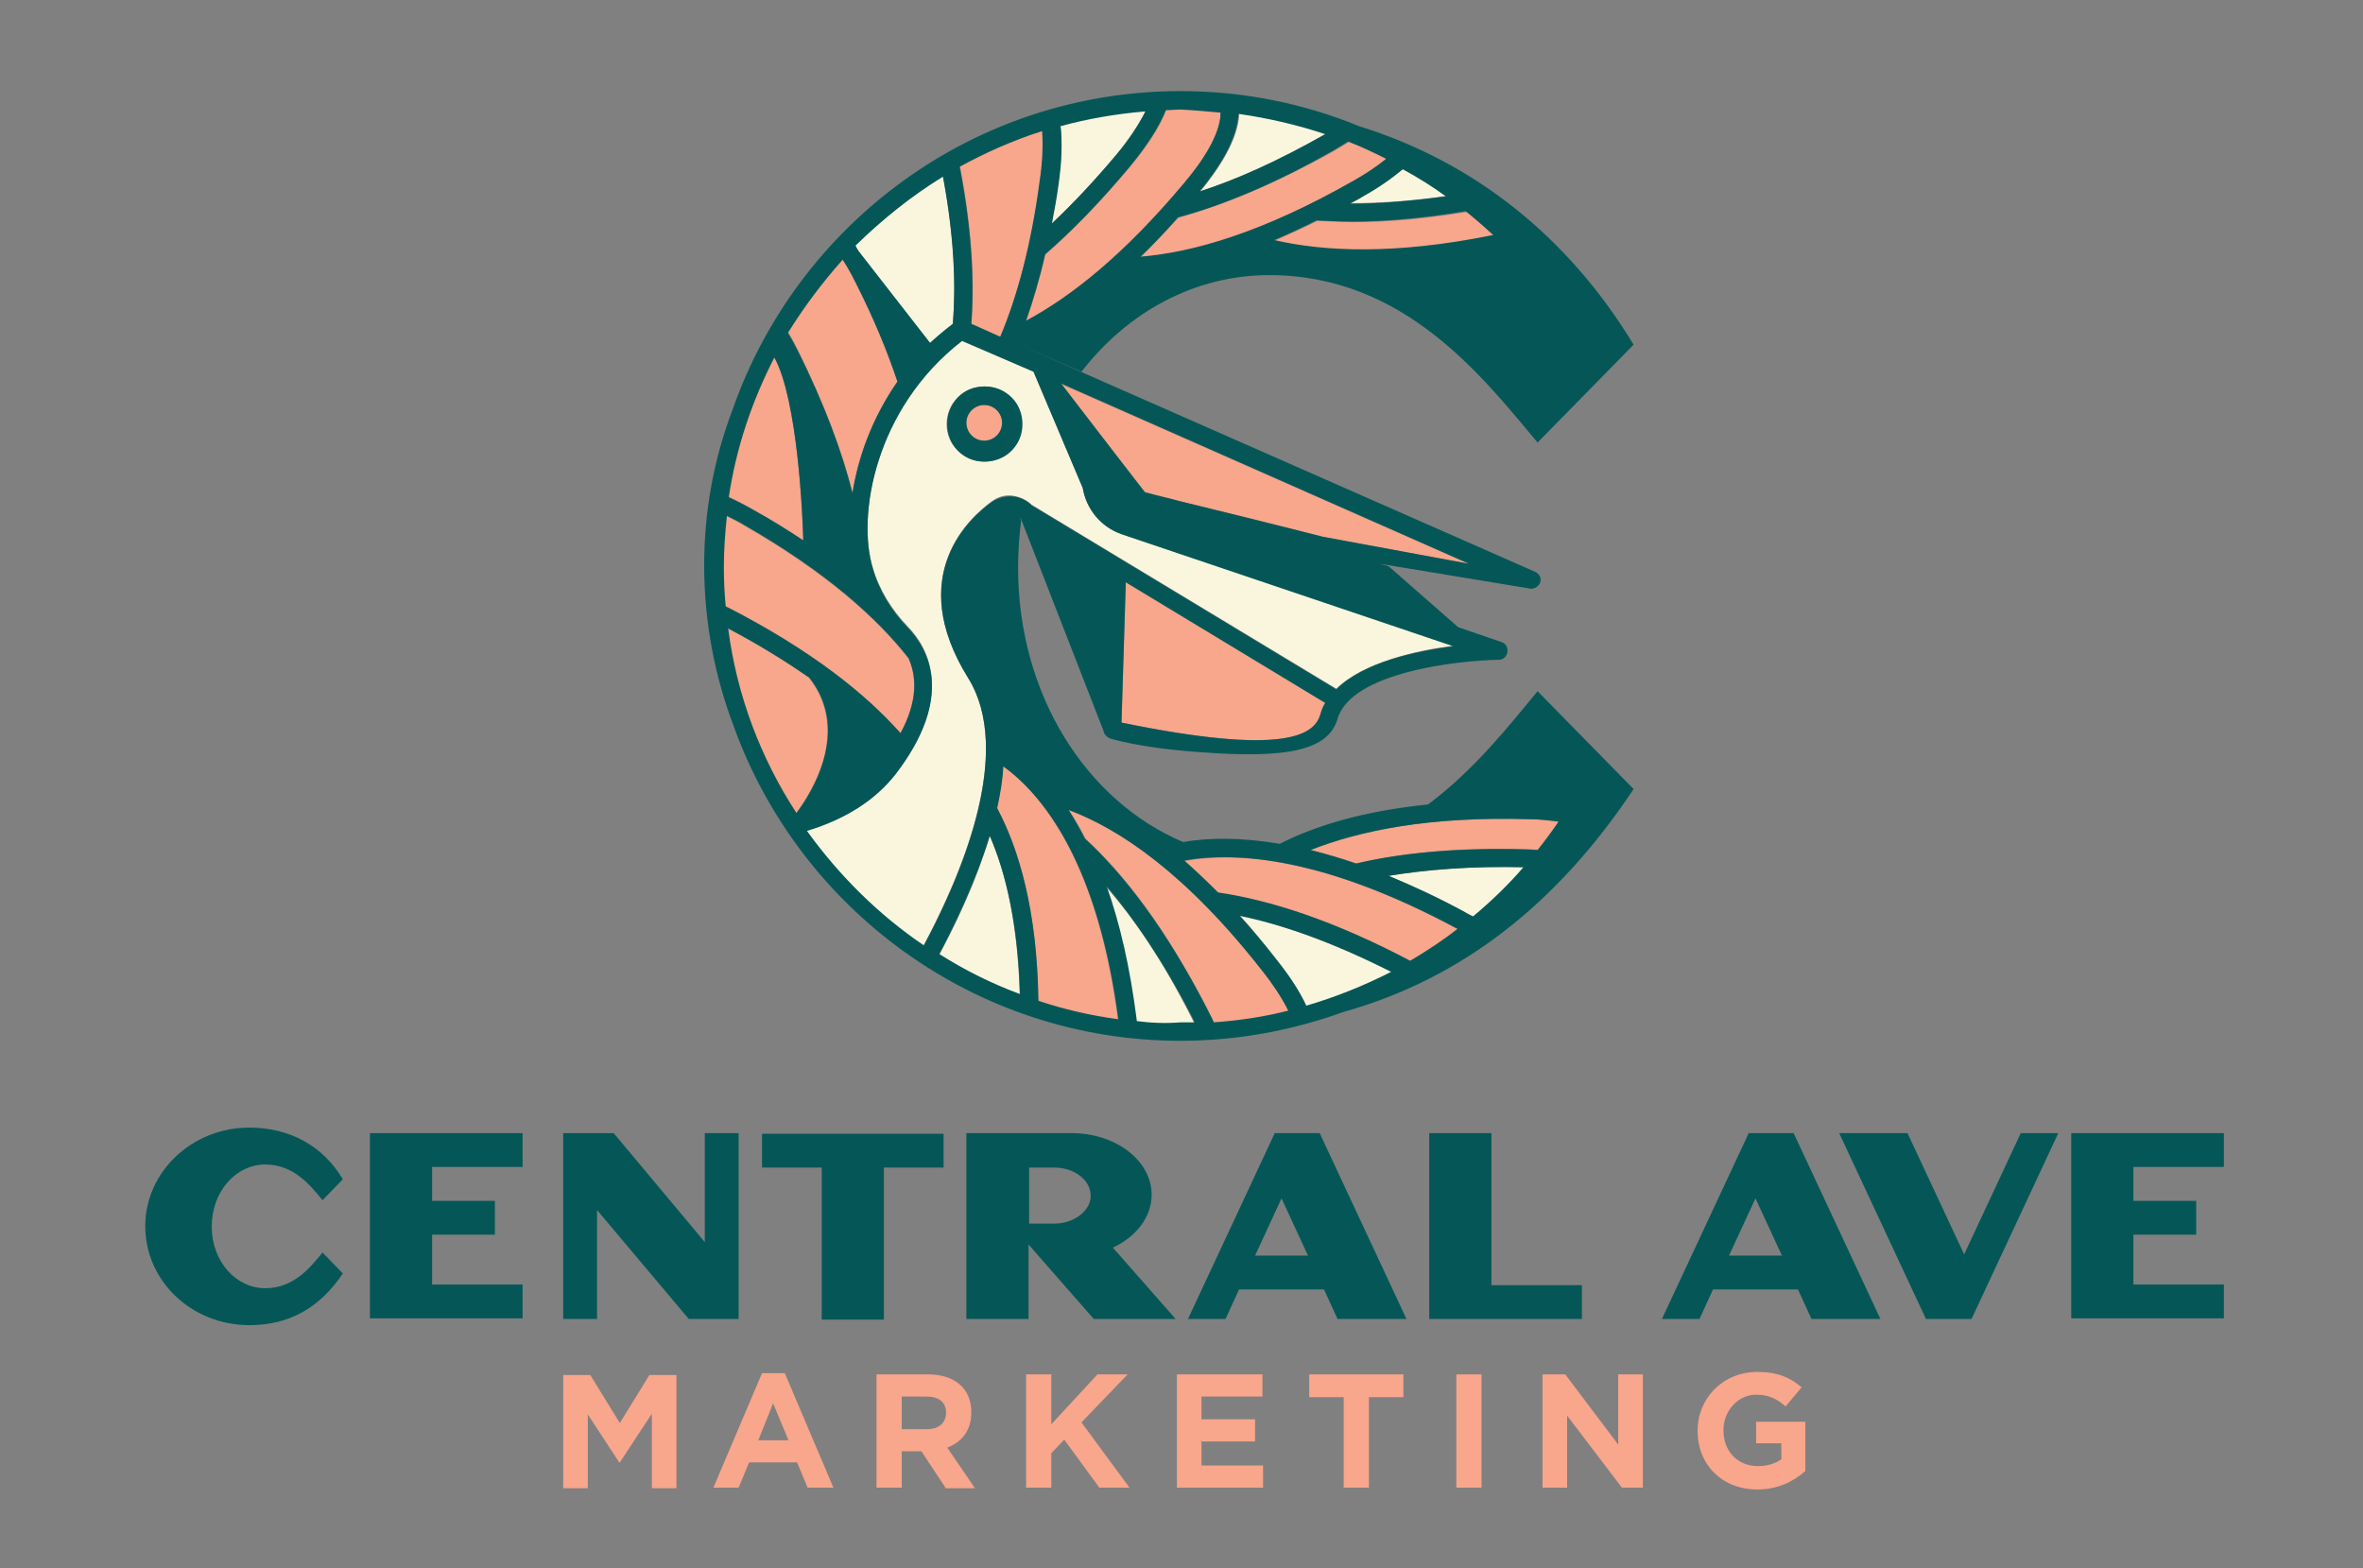 <svg xmlns="http://www.w3.org/2000/svg" id="Layer_1" x="0" y="0" version="1.1" viewBox="0 0 383.9 254.8" xml:space="preserve"><rect x="0" y="0" width="383.9" height="254.8" fill="#808080" stroke="none"/><style>.st0{fill:#faf6de}.st1{fill:#f8a68c}.st2{fill:#055757}</style><path d="M221.4 31.9c-.7.4-1.4.8-2 1.1 5.1 0 11-.4 17.8-1.5-2.5-1.9-5.2-3.6-8-5.2-2 1.9-4.6 3.7-7.8 5.6zM195 31.1c5.9-1.9 12.6-4.9 20.2-9.2.6-.3 1.2-.7 1.9-1.1-5.1-1.8-10.4-3.1-15.8-3.7.4 3.7-1.6 8.3-6.3 14zM171.9 29.9c-.3 2.3-.7 4.4-1.1 6.5 3.3-3.1 6.8-6.8 10.5-11.2 2.1-2.6 4.3-5.7 5.4-8.5-5 .3-9.9 1.1-14.6 2.4.5 2.8.5 6.4-.2 10.8zM139.5 40.9l11.6 14.9c1.1-1.1 2.4-2.1 3.7-3.1.6-6.7.2-15.1-1.9-25.5-5.4 3.2-10.4 7.1-14.8 11.6.5.6 1 1.3 1.4 2.1zM225.6 142.3c3.9 1.6 8 3.5 12.4 5.9 1 .5 1.8 1 2.7 1.5 3.1-2.7 6.1-5.6 8.7-8.7-.5 0-1-.1-1.5-.1-8.8-.2-16.2.4-22.3 1.4zM201.4 148.7c2 2.2 4 4.6 6.1 7.3 2.5 3.2 4.3 6.1 5.3 8.7 5.2-1.5 10.2-3.5 14.8-6.1-10.4-5.4-19.1-8.4-26.2-9.9zM179.7 144.1c2.2 6.2 4 13.9 5.1 23.4 2.3.2 4.6.3 6.9.3 1 0 2 0 3-.1-.4-.9-.8-1.7-1.2-2.5-4.6-9.1-9.3-16-13.8-21.1zM151.9 156.4c4.3 2.7 9 5 13.8 6.7-.2-12.3-2.2-21.1-4.9-27.3-2.3 7.8-5.9 15.2-8.9 20.6z" class="st0"/><path d="M157.3 110.1c-10.4-16.8.4-26.2 3.9-28.7 1.1-.8 2.4-1.1 3.7-.8 1 .2 2 .7 2.7 1.4l49.5 29.9c4.4-4.3 12.9-6.2 19-7l-53.9-18.2c-3.4-1.1-5.8-4.1-6.3-7.5l-8-18.9-11.6-5.1c-14.2 11-17.1 28.5-14.5 37 1 3.5 3 6.8 5.7 9.6 3.4 3.5 7.6 11.3-2 23.8-3.5 4.6-8.9 7.9-15.9 9.7 5.3 7.7 12 14.3 19.8 19.5 6.4-11.7 15.5-32.4 7.9-44.7zm6-46.3c1.3.9 2.3 2.3 2.6 3.9.3 1.6 0 3.2-.9 4.6-1.2 1.7-3.1 2.7-5.1 2.7-1.2 0-2.3-.3-3.4-1-1.3-.9-2.3-2.3-2.6-3.9-.3-1.6 0-3.2.9-4.6.9-1.3 2.3-2.3 3.9-2.6 1.6-.3 3.2 0 4.6.9z" class="st0"/><path d="M214 35.9c-2.4 1.2-4.7 2.2-6.9 3.2 8.2 1.9 19.7 2.3 35.6-.7.6-.1 1.2-.2 1.9-.4-1.4-1.4-2.8-2.7-4.3-3.9-7.9 1.4-14.7 2-20.6 2-2.1-.1-4-.1-5.7-.2zM191.4 35.4c-2.1 2.3-4.1 4.4-6.1 6.4 8.5-.7 19.8-3.9 34.6-12.4 2.2-1.3 4.6-2.8 6.4-4.5-1.9-1-3.9-1.9-5.9-2.7-1.1.8-2.4 1.6-3.8 2.4-9.7 5.4-18.1 8.8-25.2 10.8zM183.6 27.1c-4.9 5.8-9.5 10.5-13.8 14.3-.9 4-2 7.6-3.1 10.8 7.2-3.9 15.9-10.7 25.7-22.4 3.3-4 6.8-9.3 5.7-12.9-2.1-.2-4.2-.3-6.3-.3h-1.9c-.8 2.9-2.9 6.4-6.3 10.5zM157.8 52.7l4.7 2.1c2.7-6.4 5-14.7 6.5-25.3.4-3.1.7-6.7.2-9.6-4.7 1.5-9.3 3.4-13.5 5.7 2.2 11 2.7 19.9 2.1 27.1zM138.5 80.1c.9-5.8 3.2-12.2 7.3-18.1-1.6-4.8-3.8-10.2-6.8-16.1-.8-1.7-1.8-3.4-2.9-5-3.3 3.6-6.3 7.5-8.9 11.7.8 1.2 1.6 2.6 2.4 4.2 4.4 9 7.3 16.7 8.9 23.3zM130.5 87.8c-.1-4.4-1.1-26-5.6-31.2-3.8 7.2-6.5 15.1-7.9 23.5 1.7.7 3.5 1.6 5.5 2.8 2.9 1.6 5.6 3.3 8 4.9zM213 138.1c2.3.6 4.8 1.3 7.4 2.2 7.2-1.7 16.3-2.7 27.7-2.3 1.3 0 2.5.1 3.6.2 1.1-1.4 2.2-2.9 3.2-4.5-2.1-.4-4.3-.6-6.4-.6-16.4-.5-27.7 1.9-35.5 5zM192.4 139.9c1.8 1.6 3.6 3.3 5.5 5.2 8.3 1.2 18.8 4.4 31.9 11.4.3.2.6.3.9.5 2.6-1.6 5.2-3.3 7.6-5.2-.6-.3-1.1-.6-1.6-.9-21.4-11.5-35.6-12.6-44.3-11zM173.6 131.5c.9 1.4 1.9 3 2.7 4.7 6.2 5.7 13 14.4 19.8 27.6.6 1.3 1.2 2.5 1.7 3.6 4.1-.3 8.2-1 12.1-1.9-1.1-2.6-2.9-5.4-4.7-7.7-12.5-15.9-23.3-23.1-31.6-26.3zM163 124.5c-.2 2.2-.5 4.5-1 6.8 3.6 6.8 6.7 17.2 6.7 32.9 4.2 1.4 8.6 2.3 13.1 2.9-3.2-26.9-12.5-38-18.8-42.6zM118.3 98.8c13.5 7 22.3 14 28 20.4 2.8-5.3 2.6-9.3 1.3-12.2-5.1-6.5-13.3-13.9-26.5-21.5-1.4-.8-2.9-1.6-4.4-2.3-.3 2.9-.5 5.9-.5 8.9 0 1.9.1 3.8.2 5.7.6.3 1.2.6 1.9 1zM129.1 132.4c1.9-2.4 9.5-13.2 2.3-22.3-4-2.9-8.8-5.8-14.5-8.7-.1 0-.2-.1-.3-.1 1.4 11.5 5.3 22.1 11.2 31.4.5-.1.9-.2 1.3-.3zM182.2 117.4c26.3 5.4 31.3 2.1 32.3-1.3.2-.7.5-1.3.8-1.9l-32.4-19.6-.7 22.8zM191.5 81.4c7.8 1.9 15.6 3.9 23.3 5.8l23.8 4.4-66.4-29.3L186 79.9c1.8.6 3.7 1 5.5 1.5zM157 68.7c0 1.6 1.3 2.9 2.9 2.9 1.6 0 2.9-1.3 2.9-2.9s-1.3-2.9-2.9-2.9c-1.6 0-2.9 1.3-2.9 2.9zM105.9 241.7v-12l-5.2 7.9h-.1l-5.1-7.8v12h-4v-18.4h4.4l4.8 7.8 4.8-7.8h4.4v18.4h-4zM131.2 241.7l-1.7-4.1h-7.8l-1.7 4.1h-4.1l7.9-18.6h3.7l7.9 18.6h-4.2zm-5.6-13.7l-2.4 6h4.9l-2.5-6zM153.6 241.7l-3.9-5.9h-3.2v5.9h-4.1v-18.4h8.4c4.3 0 7 2.3 7 6.1v.1c0 3-1.6 4.8-3.9 5.7l4.5 6.6h-4.8zm.1-12.2c0-1.7-1.2-2.6-3.2-2.6h-4v5.3h4.1c1.9 0 3.1-1 3.1-2.7zM178.6 241.7l-5.7-7.8-2.1 2.2v5.6h-4.1v-18.4h4.1v8.1l7.5-8.1h4.9l-7.5 7.8 7.8 10.6h-4.9zM191.2 241.7v-18.4h13.9v3.6h-9.9v3.7h8.7v3.6h-8.7v3.9h10v3.6h-14zM222.4 227v14.7h-4.1V227h-5.6v-3.7H228v3.7h-5.6zM236.6 241.7v-18.4h4.1v18.4h-4.1zM263.5 241.7l-8.9-11.7v11.7h-4v-18.4h3.7l8.6 11.4v-11.4h4v18.4h-3.4zM285.5 242c-5.7 0-9.7-4-9.7-9.5v-.1c0-5.2 4.1-9.5 9.7-9.5 3.3 0 5.3.9 7.2 2.5l-2.6 3.1c-1.4-1.2-2.7-1.9-4.8-1.9-2.9 0-5.3 2.6-5.3 5.7v.1c0 3.4 2.3 5.8 5.6 5.8 1.5 0 2.8-.4 3.8-1.1v-2.6h-4.1V231h8v8c-1.9 1.7-4.5 3-7.8 3z" class="st1"/><g><path d="M43.1 209.3c4.7 0 7.4-3.5 9.3-5.8l3.3 3.4c-3.7 5.5-8.6 8.4-15.2 8.4-9.3 0-16.9-7.1-16.9-16.1 0-8.8 7.6-16 16.9-16 6.6 0 12 3 15.2 8.4l-3.3 3.4c-1.9-2.3-4.6-5.8-9.3-5.8-4.8 0-8.7 4.4-8.7 10.1 0 5.6 3.9 10 8.7 10zM60.1 214.3v-30.2h24.8v5.5H70.2v5.5h10.2v5.5H70.2v8.1h14.7v5.5H60.1zM111.9 214.3L97 196.6v17.7h-5.5v-30.2h8.2l14.8 17.7v-17.7h5.5v30.2h-8.1zM143.6 189.7v24.7h-10.1v-24.7h-9.7v-5.5h29.5v5.5h-9.7zM191 214.3h-13.3l-10.6-12.1v12.1H157v-30.2h17.1c7.2 0 13 4.5 13 10 0 3.7-2.6 6.9-6.3 8.6l10.2 11.6zm-19.7-24.6h-4.1v9.1h4.1c3.2 0 5.9-2.1 5.9-4.5 0-2.6-2.7-4.6-5.9-4.6zM217.3 214.3l-2.2-4.8h-13.8l-2.2 4.8H193l14.1-30.2h7.3l14.1 30.2h-11.2zm-9.1-19.6l-4.3 9.3h8.6l-4.3-9.3zM232.2 214.3v-30.2h10.1v24.7H257v5.5h-24.8zM294.3 214.3l-2.2-4.8h-13.8l-2.2 4.8H270l14.1-30.2h7.3l14.1 30.2h-11.2zm-9.1-19.6l-4.3 9.3h8.6l-4.3-9.3zM320.3 214.3h-7.4l-14.1-30.2h11.1l9.2 19.7 9.2-19.7h6.1l-14.1 30.2zM336.5 214.3v-30.2h24.8v5.5h-14.7v5.5h10.2v5.5h-10.2v8.1h14.7v5.5h-24.8z" class="st2"/></g><g><path d="M154.9 65.5c-.9 1.3-1.2 3-.9 4.6.3 1.6 1.2 3 2.6 3.9 1 .7 2.2 1 3.4 1 2 0 3.9-.9 5.1-2.7.9-1.3 1.2-3 .9-4.6-.3-1.6-1.2-3-2.6-3.9-1.3-.9-3-1.2-4.6-.9-1.7.3-3 1.2-3.9 2.6zm5 .3c1.6 0 2.9 1.3 2.9 2.9s-1.3 2.9-2.9 2.9c-1.6 0-2.9-1.3-2.9-2.9s1.3-2.9 2.9-2.9z" class="st2"/><path d="M232 130.7c-10.7 1.1-18.4 3.5-24.1 6.4-6.4-1.1-11.6-1-15.7-.3-15.6-6.6-26.8-23.8-26.8-44.6 0-2.6.2-5.2.5-7.7-.1-.1-.2-.3-.2-.4.2.2.3.5.4.8l13.2 33.9c.1.6.6 1 1.1 1.2.1 0 4.5 1.5 14.5 2.2 14.3 1.1 20.9-.3 22.4-5.4 2.2-7.6 19.6-9.5 26.2-9.6.7 0 1.3-.5 1.4-1.3.1-.7-.3-1.4-1-1.6l-7-2.4-11.3-9.9-1.4-.4 24.2 4c.7.2 1.5-.2 1.8-.9.3-.7-.1-1.5-.8-1.8L165.6 56l10.1 4.4c7.5-9.7 18.4-15.7 30.5-15.7 22 0 34.7 16.6 43.6 27.2L265.4 56c-10.6-17.5-25.9-29.7-44.6-35.5-9-3.7-18.8-5.7-29-5.7-33.7 0-62.3 21.7-72.8 51.8-3 7.9-4.6 16.4-4.6 25.2 0 9.2 1.7 18 4.8 26.2 10.7 29.7 39.2 51.1 72.6 51.1 9.3 0 18.2-1.7 26.5-4.7 19.3-5.4 34.8-17.7 47.1-36.2l-15.6-15.9c-4.7 5.7-10.3 12.8-17.8 18.4zm16.5 2.4c1.5 0 3.1.2 4.7.4-1.1 1.6-2.2 3.1-3.4 4.6-.6 0-1.2-.1-1.8-.1-11.4-.3-20.5.6-27.7 2.3-2.6-.9-5-1.6-7.4-2.2 7.9-3.1 19.2-5.5 35.6-5zM238 148.2c-4.4-2.4-8.6-4.3-12.4-5.9 6-1 13.3-1.6 21.9-1.4-2.5 2.9-5.2 5.5-8.2 8-.4-.2-.9-.4-1.3-.7zm-1.4 2.6c.1 0 .1.1.2.1-2.4 1.9-5 3.6-7.7 5.2-12.7-6.7-23-9.9-31.2-11.1-1.9-1.9-3.7-3.6-5.5-5.2 8.7-1.5 22.9-.4 44.2 11zm-24.4 12.6c-1-2.2-2.6-4.7-4.7-7.3-2.1-2.7-4.1-5.1-6.1-7.3 6.8 1.4 14.9 4.2 24.6 9.1-4.3 2.2-9 4.1-13.8 5.5zm-7-5.5c1.5 1.9 3 4.1 4.1 6.3-3.9 1-7.9 1.6-12.1 1.9-.3-.7-.7-1.4-1.1-2.2-6.8-13.2-13.6-21.9-19.8-27.6-.9-1.7-1.8-3.3-2.7-4.7 8.3 3.1 19.1 10.3 31.6 26.3zm-23.5 7.7c-4.5-.6-8.8-1.6-13-3-.2-14.8-3.2-24.7-6.7-31.3.5-2.3.9-4.5 1-6.8 6.2 4.5 15.3 15.3 18.7 41.1zM136.9 42.2c.8 1.2 1.5 2.5 2.1 3.7 3 5.9 5.2 11.3 6.8 16.1-4.1 5.9-6.4 12.3-7.3 18.1-1.7-6.6-4.5-14.4-9-23.3-.5-1-1-1.9-1.5-2.7 2.6-4.2 5.6-8.2 8.9-11.9zm16.3-13.5c1.8 9.7 2.1 17.6 1.6 23.9-1.3 1-2.5 2-3.7 3.1l-11.6-14.9c-.2-.3-.4-.6-.5-.9 4.3-4.2 9-8 14.2-11.2zm-22.7 59.1c-2.4-1.6-5.1-3.3-8-4.9-1.4-.8-2.8-1.5-4.1-2.1 1.2-8.1 3.8-15.7 7.4-22.7 3.8 6.9 4.6 25.7 4.7 29.7zm-12.9 4.3c0-2.8.2-5.5.5-8.3 1 .5 2.1 1 3 1.6 13.2 7.6 21.4 15 26.5 21.5 1.3 2.9 1.6 6.9-1.3 12.2-5.7-6.4-14.4-13.4-28-20.4-.2-.1-.3-.1-.4-.2-.2-2.1-.3-4.2-.3-6.4zm.7 10c5.1 2.7 9.4 5.4 13.2 8 6.9 8.7.1 19.1-2.1 22-5.8-8.9-9.7-19.1-11.1-30zm47.4 59.4c-4.6-1.7-9-3.9-13.1-6.5 2.8-5.3 6-12.1 8.2-19.2 2.6 6 4.6 14.3 4.9 25.7zm48.8-45.4c-1 3.4-6 6.7-32.3 1.3l.7-22.8 32.4 19.6c-.4.6-.6 1.2-.8 1.9zm24.2-24.5l-23.8-4.4c-7.8-2-15.5-3.9-23.3-5.8-1.8-.5-3.7-.9-5.6-1.4l-13.6-17.7 66.3 29.3zm-70.8-31.2l8 18.9c.6 3.4 2.9 6.3 6.3 7.5l53.9 18.2c-6.1.8-14.6 2.6-19 7l-49.5-29.9c-.7-.7-1.6-1.2-2.7-1.4-1.3-.2-2.6.1-3.7.8-3.5 2.5-14.3 12-3.9 28.7 7.3 11.8-.8 31.5-7.2 43.4-7.4-5-13.8-11.4-19-18.6 6.3-1.9 11.1-5 14.4-9.2 9.6-12.5 5.4-20.3 2-23.8-2.7-2.8-4.7-6.1-5.7-9.6-2.6-8.5.3-26 14.5-37l11.6 5zm-5.4-5.7l-4.7-2.1c.5-6.8.1-15.2-1.9-25.5 4.2-2.3 8.7-4.3 13.4-5.8.2 2.6 0 5.5-.4 8.1-1.4 10.6-3.7 18.9-6.4 25.3zm9.8-34.2c4.4-1.2 9-2 13.8-2.4-1.2 2.4-2.9 4.9-4.7 7-3.7 4.4-7.2 8.1-10.5 11.2.4-2.1.8-4.2 1.1-6.5.5-3.6.6-6.7.3-9.3zm13 21.2c2-1.9 4-4 6.1-6.4 7.1-1.9 15.5-5.3 25.3-10.9.8-.5 1.5-.9 2.3-1.4 2.1.8 4.2 1.8 6.2 2.8-1.6 1.3-3.4 2.5-5.2 3.5-14.9 8.5-26.2 11.7-34.7 12.4zm30-19.9c-.1 0-.1.1-.2.1-7.6 4.3-14.3 7.3-20.2 9.2 4.1-5 6.1-9.1 6.3-12.6 4.9.7 9.6 1.8 14.1 3.3zm19.6 10.1c-5.9.8-11 1.2-15.6 1.2.7-.4 1.4-.7 2-1.1 2.7-1.5 4.8-3 6.6-4.5 2.4 1.3 4.8 2.8 7 4.4zM207 39c2.2-.9 4.5-2 6.9-3.2 1.8.1 3.6.2 5.6.2 5.4 0 11.6-.5 18.6-1.7 1.6 1.3 3.1 2.6 4.5 3.9h-.1c-15.8 3.2-27.3 2.7-35.5.8zm-8.7-20.7c0 3.5-3 8-5.9 11.4-9.8 11.7-18.4 18.5-25.7 22.4 1.1-3.2 2.2-6.8 3.1-10.8 4.3-3.7 8.9-8.4 13.8-14.3 2.8-3.4 4.7-6.4 5.8-9.1.8 0 1.6-.1 2.4-.1 2.1.1 4.3.3 6.5.5zm-13.6 147.6c-1.1-8.8-2.8-16-4.9-21.9 4.4 5.2 9.1 12 13.8 21.1.2.3.3.7.5 1h-2.3c-2.4.2-4.8.1-7.1-.2z" class="st2"/></g></svg>